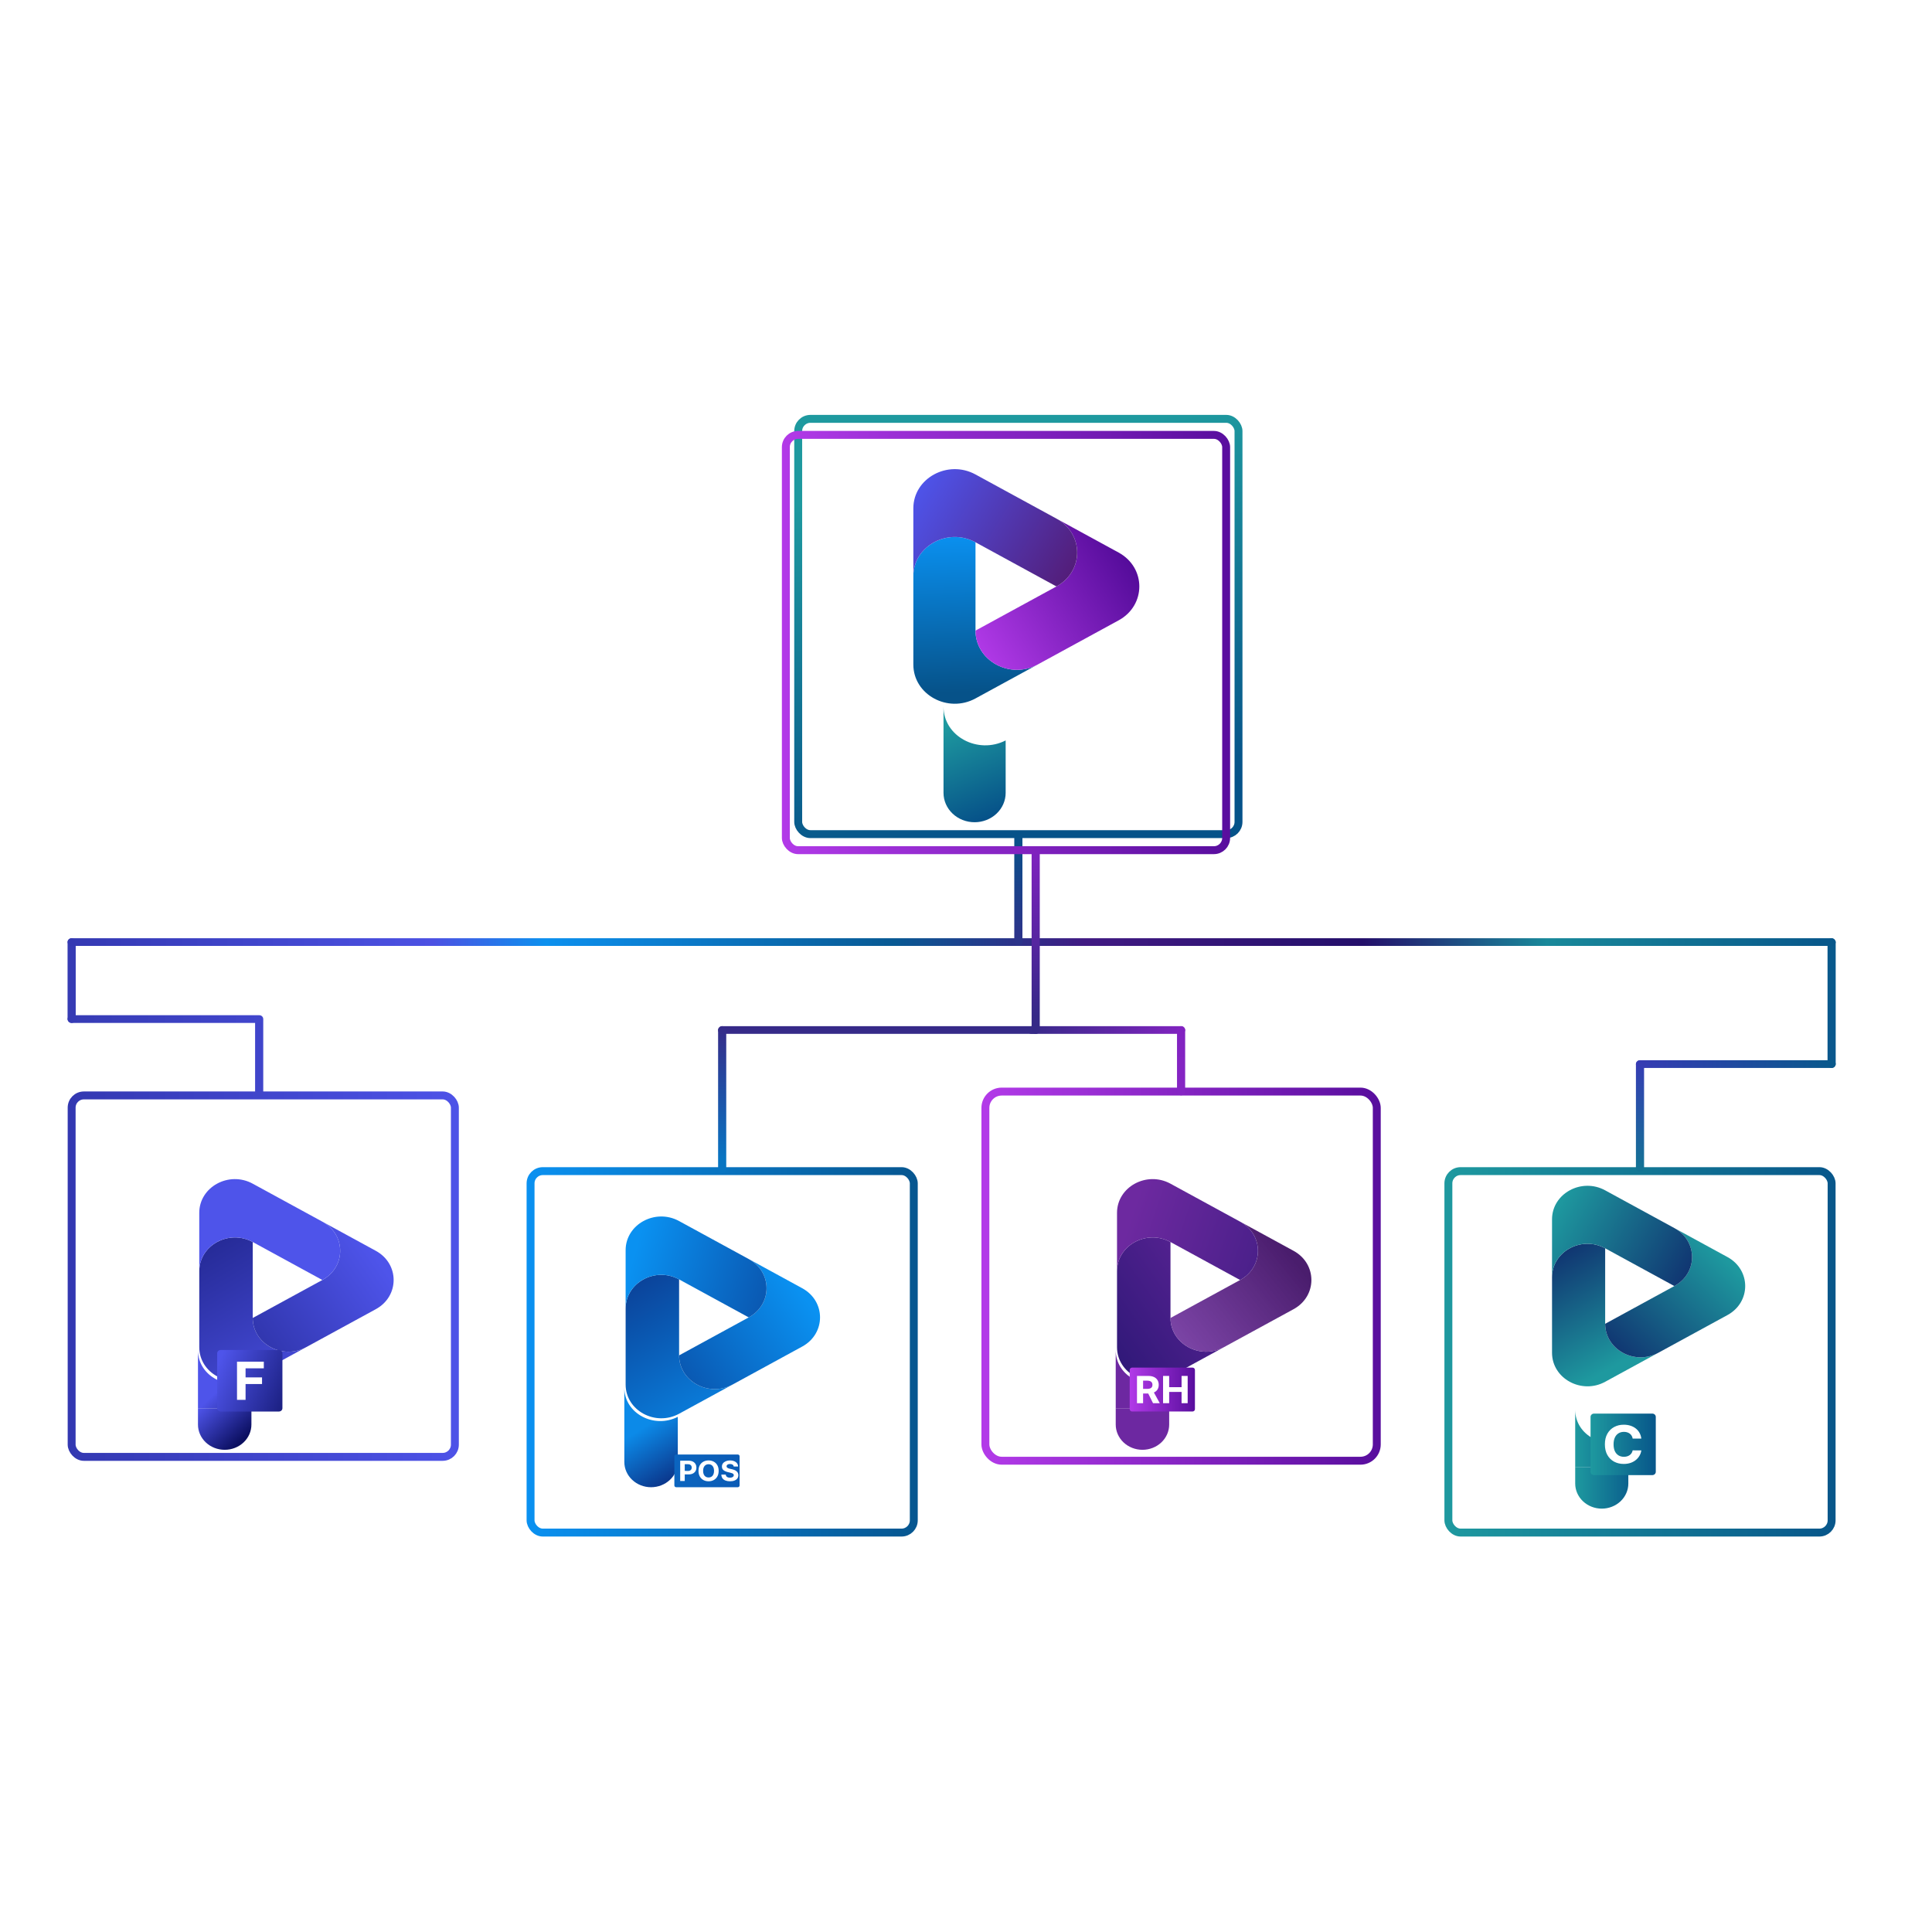 <?xml version="1.0" encoding="UTF-8" standalone="no"?>
<svg
   width="300"
   height="300"
   viewBox="0 0 300 227"
   fill="none"
   version="1.1"
   id="svg148"
   sodipodi:docname="showcase2.svg"
   inkscape:version="1.3.2 (091e20e, 2023-11-25, custom)"
   xmlns:inkscape="http://www.inkscape.org/namespaces/inkscape"
   xmlns:sodipodi="http://sodipodi.sourceforge.net/DTD/sodipodi-0.dtd"
   xmlns="http://www.w3.org/2000/svg"
   xmlns:svg="http://www.w3.org/2000/svg">
  <sodipodi:namedview
     id="namedview148"
     pagecolor="#ffffff"
     bordercolor="#000000"
     borderopacity="0.25"
     inkscape:showpageshadow="2"
     inkscape:pageopacity="0.0"
     inkscape:pagecheckerboard="0"
     inkscape:deskcolor="#d1d1d1"
     inkscape:zoom="2.5033333"
     inkscape:cx="149.80027"
     inkscape:cy="77.296937"
     inkscape:window-width="1920"
     inkscape:window-height="986"
     inkscape:window-x="-11"
     inkscape:window-y="-11"
     inkscape:window-maximized="1"
     inkscape:current-layer="svg148" />
  <rect
     x="82.385"
     y="145.352"
     width="59.508"
     height="56.125"
     rx="1.899"
     stroke="url(#paint0_linear_101_267)"
     id="rect1"
     style="stroke:url(#paint0_linear_101_267);stroke-width:1.23" />
  <path
     d="m 113.749,178.495 -8.299,4.529 c -3.689,2.013 -8.302,-0.504 -8.302,-4.529 v -11.801 c 0,-4.028 4.612,-6.544 8.302,-4.531 v 11.799 c 0,4.026 4.61,6.543 8.299,4.532 z"
     fill="url(#paint1_linear_101_267)"
     id="path1"
     style="fill:url(#paint1_linear_101_267);stroke-width:1.23" />
  <path
     d="m 124.564,172.593 -10.811,5.9 h -0.003 c -3.689,2.011 -8.299,-0.506 -8.299,-4.532 l 10.813,-5.898 c 3.689,-2.013 3.689,-7.048 0,-9.061 l 8.302,4.531 c 3.691,2.013 3.691,7.047 0,9.06 z"
     fill="url(#paint2_linear_101_267)"
     id="path2"
     style="fill:url(#paint2_linear_101_267);stroke-width:1.23" />
  <path
     d="m 116.262,168.064 -10.813,-5.9 c -3.689,-2.013 -8.302,0.503 -8.302,4.531 v -9.061 c 0,-4.027 4.612,-6.544 8.302,-4.529 l 10.813,5.899 c 3.689,2.013 3.689,7.048 0,9.061 z"
     fill="url(#paint3_linear_101_267)"
     id="path3"
     style="fill:url(#paint3_linear_101_267);stroke-width:1.23" />
  <path
     d="m 105.248,183.504 c -3.676,1.89 -8.303,-0.503 -8.303,-4.529 v 11.536 c 0,1.041 0.438,2.04 1.217,2.775 0.777,0.736 1.833,1.149 2.935,1.149 1.102,0 2.157,-0.413 2.935,-1.149 0.779,-0.736 1.217,-1.734 1.217,-2.775 z"
     fill="url(#paint4_linear_101_267)"
     id="path4"
     style="fill:url(#paint4_linear_101_267);stroke-width:1.23" />
  <path
     d="m 114.556,189.355 c 0.158,0 0.287,0.121 0.287,0.271 v 4.538 c 0,0.149 -0.129,0.271 -0.287,0.271 h -9.554 c -0.158,0 -0.287,-0.122 -0.287,-0.271 v -4.538 c 0,-0.15 0.129,-0.271 0.287,-0.271 z"
     fill="url(#paint5_linear_101_267)"
     id="path5"
     style="fill:url(#paint5_linear_101_267);stroke-width:1.23" />
  <path
     d="m 105.619,193.47 v -3.154 h 1.318 c 0.254,0 0.47,0.046 0.648,0.137 0.179,0.091 0.315,0.216 0.409,0.377 0.094,0.16 0.142,0.345 0.142,0.554 0,0.21 -0.048,0.394 -0.144,0.554 -0.095,0.16 -0.234,0.285 -0.415,0.375 -0.181,0.088 -0.4,0.134 -0.657,0.134 h -0.594 v -0.554 l 0.48,0.019 c 0.135,0 0.248,-0.021 0.337,-0.066 0.089,-0.045 0.156,-0.107 0.199,-0.186 0.044,-0.08 0.067,-0.172 0.067,-0.276 0,-0.104 -0.023,-0.196 -0.067,-0.273 -0.043,-0.079 -0.11,-0.141 -0.199,-0.184 -0.09,-0.044 -0.203,-0.066 -0.341,-0.066 h -0.476 v 2.608 z"
     fill="#ffffff"
     id="path6"
     style="stroke-width:1.23" />
  <path
     d="m 111.594,191.893 c 0,0.344 -0.07,0.635 -0.208,0.877 -0.137,0.241 -0.324,0.426 -0.562,0.553 -0.235,0.127 -0.501,0.19 -0.796,0.19 -0.296,0 -0.563,-0.063 -0.799,-0.191 -0.237,-0.128 -0.423,-0.312 -0.561,-0.553 -0.137,-0.241 -0.205,-0.533 -0.205,-0.875 0,-0.344 0.068,-0.636 0.205,-0.878 0.138,-0.241 0.324,-0.425 0.561,-0.552 0.236,-0.127 0.503,-0.191 0.799,-0.191 0.295,0 0.561,0.065 0.796,0.191 0.238,0.127 0.425,0.31 0.562,0.552 0.138,0.241 0.208,0.534 0.208,0.878 z m -0.717,0 c 0,-0.223 -0.035,-0.411 -0.106,-0.564 -0.07,-0.153 -0.168,-0.269 -0.296,-0.349 -0.127,-0.079 -0.276,-0.118 -0.447,-0.118 -0.171,0 -0.319,0.039 -0.447,0.118 -0.128,0.08 -0.227,0.196 -0.298,0.349 -0.07,0.153 -0.104,0.34 -0.104,0.564 0,0.222 0.034,0.41 0.104,0.562 0.071,0.154 0.17,0.27 0.298,0.349 0.128,0.079 0.276,0.118 0.447,0.118 0.171,0 0.32,-0.039 0.447,-0.118 0.128,-0.079 0.227,-0.195 0.296,-0.349 0.071,-0.153 0.106,-0.34 0.106,-0.562 z"
     fill="#ffffff"
     id="path7"
     style="stroke-width:1.23" />
  <path
     d="m 113.93,191.223 c -0.013,-0.124 -0.068,-0.221 -0.167,-0.29 -0.1,-0.068 -0.234,-0.103 -0.404,-0.103 -0.115,0 -0.213,0.016 -0.292,0.046 -0.079,0.03 -0.139,0.07 -0.182,0.124 -0.042,0.054 -0.062,0.115 -0.062,0.181 -0.002,0.057 0.01,0.106 0.038,0.148 0.028,0.042 0.067,0.079 0.115,0.11 0.049,0.03 0.106,0.055 0.17,0.078 0.065,0.021 0.133,0.041 0.206,0.056 l 0.3,0.067 c 0.146,0.031 0.28,0.073 0.401,0.124 0.122,0.051 0.228,0.113 0.317,0.189 0.09,0.075 0.158,0.164 0.208,0.265 0.049,0.101 0.076,0.219 0.076,0.35 0,0.192 -0.053,0.359 -0.156,0.502 -0.103,0.141 -0.251,0.25 -0.444,0.327 -0.192,0.078 -0.425,0.116 -0.696,0.116 -0.271,0 -0.505,-0.039 -0.705,-0.117 -0.2,-0.078 -0.356,-0.193 -0.467,-0.346 -0.111,-0.154 -0.17,-0.344 -0.175,-0.571 h 0.684 c 0.008,0.105 0.041,0.193 0.096,0.265 0.058,0.069 0.134,0.122 0.23,0.158 0.096,0.036 0.206,0.052 0.328,0.052 0.12,0 0.224,-0.017 0.311,-0.049 0.09,-0.033 0.158,-0.079 0.208,-0.137 0.049,-0.059 0.073,-0.125 0.073,-0.202 0,-0.07 -0.023,-0.13 -0.067,-0.178 -0.043,-0.049 -0.108,-0.089 -0.192,-0.123 -0.084,-0.035 -0.186,-0.066 -0.309,-0.093 l -0.363,-0.086 c -0.282,-0.065 -0.504,-0.166 -0.667,-0.303 -0.163,-0.137 -0.244,-0.322 -0.243,-0.555 -0.001,-0.191 0.052,-0.358 0.161,-0.5 0.11,-0.143 0.261,-0.254 0.452,-0.334 0.192,-0.08 0.409,-0.121 0.653,-0.121 0.248,0 0.465,0.041 0.65,0.121 0.186,0.08 0.33,0.191 0.434,0.334 0.104,0.142 0.157,0.308 0.16,0.496 z"
     fill="#ffffff"
     id="path8"
     style="stroke-width:1.23" />
  <rect
     x="153.011"
     y="133"
     width="60.774"
     height="57.319"
     rx="2.532"
     stroke="url(#paint6_linear_101_267)"
     id="rect8"
     style="stroke:url(#paint6_linear_101_267);stroke-width:1.23" />
  <g
     filter="url(#filter0_d_101_267)"
     id="g13"
     transform="matrix(1.266,0,0,1.194,-47.311,-0.072)">
    <path
       d="m 183.49,139.691 -6.555,3.792 c -2.915,1.686 -6.558,-0.421 -6.558,-3.793 v -9.882 c 0,-3.372 3.643,-5.48 6.558,-3.794 v 9.881 c 0,3.372 3.641,5.479 6.555,3.796 z"
       fill="url(#paint7_linear_101_267)"
       id="path9"
       style="fill:url(#paint7_linear_101_267)" />
    <path
       d="m 192.032,134.749 -8.54,4.94 h -0.002 c -2.914,1.684 -6.555,-0.424 -6.555,-3.795 l 8.539,-4.939 c 2.915,-1.686 2.915,-5.902 0,-7.588 l 6.558,3.794 c 2.915,1.686 2.914,5.901 0,7.588 z"
       fill="url(#paint8_linear_101_267)"
       id="path10"
       style="fill:url(#paint8_linear_101_267)" />
    <path
       d="m 185.474,130.955 -8.539,-4.941 c -2.915,-1.686 -6.558,0.422 -6.558,3.794 v -7.588 c 0,-3.372 3.643,-5.48 6.557,-3.792 l 8.54,4.939 c 2.915,1.686 2.915,5.902 0,7.588 z"
       fill="url(#paint9_linear_101_267)"
       id="path11"
       style="fill:url(#paint9_linear_101_267)" />
    <path
       d="m 176.775,147.636 v -3.75 c -2.903,1.582 -6.557,-0.422 -6.557,-3.794 0,-3.372 0,7.544 0,7.544 z"
       fill="#6d28a1"
       id="path12" />
    <path
       d="m 176.775,147.636 h -6.557 v 2.117 c 0,0.871 0.345,1.707 0.96,2.323 0.615,0.616 1.449,0.962 2.319,0.962 0.869,0 1.703,-0.346 2.318,-0.962 0.615,-0.616 0.96,-1.452 0.96,-2.323 z"
       fill="#6d28a1"
       id="path13" />
  </g>
  <path
     d="m 185.163,175.859 c 0.214,0 0.386,0.164 0.386,0.364 v 6.093 c 0,0.201 -0.172,0.363 -0.386,0.363 h -9.357 c -0.214,0 -0.386,-0.162 -0.386,-0.363 v -6.093 c 0,-0.201 0.172,-0.364 0.386,-0.364 z"
     fill="url(#paint10_linear_101_267)"
     id="path14"
     style="fill:url(#paint10_linear_101_267);stroke-width:1.23" />
  <path
     d="m 176.55,181.386 v -4.232 h 1.77 c 0.339,0 0.628,0.057 0.869,0.171 0.241,0.113 0.424,0.273 0.549,0.482 0.127,0.207 0.19,0.449 0.19,0.728 0,0.282 -0.063,0.523 -0.192,0.726 -0.128,0.201 -0.314,0.356 -0.558,0.463 -0.294,0.054 -0.105,0.019 -0.881,0.161 h -0.798 v -0.72 h 0.644 c 0.181,0 0.332,-0.023 0.452,-0.07 0.119,-0.046 0.209,-0.117 0.267,-0.21 0.06,-0.094 0.09,-0.21 0.09,-0.35 0,-0.14 -0.03,-0.258 -0.09,-0.355 -0.058,-0.097 -0.148,-0.17 -0.27,-0.22 -0.12,-0.05 -0.271,-0.076 -0.453,-0.076 h -0.641 v 3.501 z m 2.627,-1.661 0.912,1.661 h -1.047 l -0.746,-1.5 z"
     fill="#ffffff"
     id="path15"
     style="stroke-width:1.23" />
  <path
     d="m 180.599,181.386 v -4.232 h 0.948 v 1.746 h 1.926 v -1.746 h 0.947 v 4.232 h -0.947 v -1.748 h -1.926 v 1.748 z"
     fill="#ffffff"
     id="path16"
     style="stroke-width:1.23" />
  <rect
     x="224.904"
     y="145.352"
     width="59.508"
     height="56.125"
     rx="1.899"
     stroke="url(#paint11_linear_101_267)"
     id="rect16"
     style="stroke:url(#paint11_linear_101_267);stroke-width:1.23" />
  <g
     filter="url(#filter1_d_101_267)"
     id="g19"
     transform="matrix(1.266,0,0,1.194,-47.311,-0.072)">
    <path
       d="m 239.764,147.423 -6.514,3.769 c -2.896,1.676 -6.517,-0.419 -6.517,-3.77 v -9.82 c 0,-3.352 3.621,-5.446 6.517,-3.77 v 9.819 c 0,3.351 3.619,5.445 6.514,3.772 z"
       fill="url(#paint12_linear_101_267)"
       id="path17"
       style="fill:url(#paint12_linear_101_267)" />
    <path
       d="m 248.253,142.512 -8.487,4.91 h -0.002 c -2.896,1.673 -6.514,-0.422 -6.514,-3.772 l 8.486,-4.908 c 2.896,-1.676 2.896,-5.865 0,-7.541 l 6.517,3.77 c 2.896,1.676 2.896,5.865 0,7.541 z"
       fill="url(#paint13_linear_101_267)"
       id="path18"
       style="fill:url(#paint13_linear_101_267)" />
    <path
       d="m 241.737,138.742 -8.487,-4.91 c -2.897,-1.676 -6.517,0.418 -6.517,3.77 v -7.541 c 0,-3.351 3.62,-5.446 6.516,-3.769 l 8.488,4.909 c 2.896,1.676 2.896,5.865 0,7.541 z"
       fill="url(#paint14_linear_101_267)"
       id="path19"
       style="fill:url(#paint14_linear_101_267)" />
  </g>
  <g
     filter="url(#filter2_d_101_267)"
     id="g21"
     transform="matrix(1.266,0,0,1.194,-47.311,-0.072)">
    <path
       d="m 233.091,155.319 v -3.727 c 0,0 2.884,-1.572 -0.001,0 -2.885,1.573 -6.516,-0.419 -6.516,-3.77 0,-3.351 0,7.497 0,7.497 z"
       fill="url(#paint15_linear_101_267)"
       id="path20"
       style="fill:url(#paint15_linear_101_267)" />
    <path
       d="m 233.091,155.319 h -6.517 v 2.103 c 0,0.866 0.344,1.697 0.955,2.309 0.611,0.613 1.439,0.957 2.304,0.957 0.864,0 1.693,-0.344 2.304,-0.957 0.611,-0.612 0.954,-1.443 0.954,-2.309 z"
       fill="url(#paint16_linear_101_267)"
       id="path21"
       style="fill:url(#paint16_linear_101_267)" />
  </g>
  <path
     d="m 256.568,183.002 c 0.299,0 0.541,0.228 0.541,0.51 v 8.533 c 0,0.282 -0.242,0.51 -0.541,0.51 h -9.048 c -0.299,0 -0.541,-0.228 -0.541,-0.51 v -8.533 c 0,-0.282 0.242,-0.51 0.541,-0.51 z"
     fill="url(#paint17_linear_101_267)"
     id="path22"
     style="fill:url(#paint17_linear_101_267);stroke-width:1.23" />
  <path
     d="m 254.862,186.886 h -1.343 c -0.025,-0.164 -0.075,-0.309 -0.151,-0.437 -0.076,-0.129 -0.173,-0.239 -0.291,-0.33 -0.119,-0.091 -0.256,-0.16 -0.411,-0.209 -0.153,-0.048 -0.32,-0.072 -0.5,-0.072 -0.325,0 -0.609,0.076 -0.851,0.228 -0.242,0.15 -0.429,0.371 -0.562,0.66 -0.133,0.288 -0.199,0.636 -0.199,1.048 0,0.422 0.066,0.777 0.199,1.065 0.135,0.287 0.324,0.504 0.565,0.651 0.242,0.147 0.522,0.22 0.838,0.22 0.179,0 0.343,-0.021 0.495,-0.066 0.153,-0.045 0.289,-0.11 0.408,-0.195 0.119,-0.087 0.217,-0.192 0.295,-0.315 0.08,-0.124 0.134,-0.264 0.166,-0.423 l 1.343,0.006 c -0.034,0.272 -0.122,0.535 -0.261,0.787 -0.137,0.251 -0.322,0.476 -0.555,0.675 -0.232,0.197 -0.508,0.353 -0.829,0.469 -0.319,0.113 -0.68,0.171 -1.084,0.171 -0.56,0 -1.061,-0.119 -1.504,-0.359 -0.439,-0.239 -0.788,-0.585 -1.043,-1.039 -0.253,-0.454 -0.38,-1.003 -0.38,-1.647 0,-0.647 0.128,-1.197 0.386,-1.65 0.258,-0.454 0.608,-0.799 1.05,-1.037 0.442,-0.24 0.939,-0.359 1.492,-0.359 0.365,0 0.703,0.049 1.013,0.144 0.314,0.097 0.591,0.238 0.832,0.423 0.242,0.184 0.438,0.408 0.59,0.675 0.153,0.266 0.252,0.572 0.294,0.915 z"
     fill="#ffffff"
     id="path23"
     style="stroke-width:1.23" />
  <rect
     x="11.125"
     y="133.597"
     width="59.508"
     height="56.125"
     rx="1.899"
     stroke="url(#paint18_linear_101_267)"
     id="rect23"
     style="stroke:url(#paint18_linear_101_267);stroke-width:1.23" />
  <g
     filter="url(#filter3_d_101_267)"
     id="g28"
     transform="matrix(1.266,0,0,1.194,-47.311,-0.072)">
    <path
       d="m 70.925,139.691 -6.555,3.792 c -2.915,1.686 -6.558,-0.421 -6.558,-3.793 v -9.882 c 0,-3.372 3.643,-5.48 6.558,-3.794 v 9.881 c 0,3.372 3.641,5.479 6.555,3.796 z"
       fill="url(#paint19_linear_101_267)"
       id="path24"
       style="fill:url(#paint19_linear_101_267)" />
    <path
       d="m 79.467,134.749 -8.54,4.94 h -0.003 c -2.914,1.684 -6.555,-0.424 -6.555,-3.795 l 8.539,-4.939 c 2.915,-1.686 2.915,-5.902 0,-7.588 l 6.558,3.794 c 2.915,1.686 2.914,5.901 2e-4,7.588 z"
       fill="url(#paint20_linear_101_267)"
       id="path25"
       style="fill:url(#paint20_linear_101_267)" />
    <path
       d="m 72.909,130.955 -8.54,-4.941 c -2.915,-1.686 -6.558,0.422 -6.558,3.794 v -7.588 c 0,-3.372 3.643,-5.48 6.557,-3.792 l 8.54,4.939 c 2.915,1.686 2.915,5.902 0,7.588 z"
       fill="url(#paint21_linear_101_267)"
       id="path26"
       style="fill:url(#paint21_linear_101_267)" />
    <path
       d="m 64.21,147.636 v -3.75 c 0,0 2.902,-1.582 -6e-4,0 -2.903,1.582 -6.557,-0.422 -6.557,-3.794 0,-3.372 0,7.544 0,7.544 z"
       fill="url(#paint22_linear_101_267)"
       id="path27"
       style="fill:url(#paint22_linear_101_267)" />
    <path
       d="m 64.21,147.636 h -6.558 v 2.117 c 0,0.871 0.345,1.707 0.96,2.323 0.615,0.616 1.449,0.962 2.318,0.962 0.87,0 1.704,-0.346 2.318,-0.962 0.615,-0.616 0.96,-1.452 0.96,-2.323 z"
       fill="url(#paint23_linear_101_267)"
       id="path28"
       style="fill:url(#paint23_linear_101_267)" />
  </g>
  <path
     d="m 43.313,173.126 c 0.298,0 0.54,0.228 0.54,0.51 v 8.535 c 0,0.281 -0.242,0.509 -0.54,0.509 h -9.049 c -0.298,0 -0.54,-0.228 -0.54,-0.509 v -8.535 c 0,-0.282 0.242,-0.51 0.54,-0.51 z"
     fill="url(#paint24_linear_101_267)"
     id="path29"
     style="fill:url(#paint24_linear_101_267);stroke-width:1.23" />
  <path
     d="m 36.803,180.864 v -5.928 h 4.162 v 1.033 h -2.833 v 1.413 h 2.557 v 1.033 h -2.557 v 2.449 z"
     fill="#ffffff"
     id="path30"
     style="stroke-width:1.23" />
  <rect
     x="10.492"
     y="109.189"
     width="1.266"
     height="13.15"
     rx="0.633"
     fill="#363bb4"
     id="rect30"
     style="stroke-width:1.23" />
  <rect
     x="283.779"
     y="109.189"
     width="1.266"
     height="20.141"
     rx="0.633"
     fill="url(#paint25_linear_101_267)"
     id="rect31"
     style="fill:url(#paint25_linear_101_267);stroke-width:1.23" />
  <rect
     x="254.025"
     y="128.135"
     width="1.266"
     height="17.352"
     rx="0.633"
     fill="url(#paint26_linear_101_267)"
     id="rect32"
     style="fill:url(#paint26_linear_101_267);stroke-width:1.23" />
  <rect
     x="39.611"
     y="121.399"
     width="1.266"
     height="12.565"
     rx="0.633"
     fill="url(#paint27_linear_101_267)"
     id="rect33"
     style="fill:url(#paint27_linear_101_267);stroke-width:1.23" />
  <rect
     x="121.144"
     y="-40.877"
     width="1.194"
     height="30.386"
     rx="0.597"
     transform="rotate(90)"
     fill="url(#paint28_linear_101_267)"
     id="rect34"
     style="fill:url(#paint28_linear_101_267);stroke-width:1.23" />
  <rect
     x="128.135"
     y="-285.045"
     width="1.194"
     height="31.02"
     rx="0.597"
     transform="rotate(90)"
     fill="url(#paint29_linear_101_267)"
     id="rect35"
     style="fill:url(#paint29_linear_101_267);stroke-width:1.23" />
  <rect
     x="122.844"
     y="-184.031"
     width="1.194"
     height="24.477"
     rx="0.597"
     transform="rotate(90)"
     fill="url(#paint30_linear_101_267)"
     id="rect36"
     style="fill:url(#paint30_linear_101_267);stroke-width:1.23" />
  <rect
     x="122.844"
     y="-161.454"
     width="1.194"
     height="49.948"
     rx="0.597"
     transform="rotate(90)"
     fill="url(#paint31_linear_101_267)"
     id="rect37"
     style="fill:url(#paint31_linear_101_267);stroke-width:1.23" />
  <rect
     x="10.492"
     y="109.189"
     width="274.553"
     height="1.194"
     rx="0.633"
     fill="url(#paint32_linear_101_267)"
     id="rect38"
     style="fill:url(#paint32_linear_101_267);stroke-width:1.23" />
  <rect
     x="157.496"
     y="92.53"
     width="1.266"
     height="17.732"
     rx="0.633"
     fill="url(#paint33_linear_101_267)"
     id="rect39"
     style="fill:url(#paint33_linear_101_267);stroke-width:1.23" />
  <rect
     x="160.188"
     y="95.065"
     width="1.266"
     height="28.974"
     rx="0.633"
     fill="url(#paint34_linear_101_267)"
     id="rect40"
     style="fill:url(#paint34_linear_101_267);stroke-width:1.23" />
  <rect
     x="182.765"
     y="122.844"
     width="1.266"
     height="10.733"
     rx="0.633"
     fill="url(#paint35_linear_101_267)"
     id="rect41"
     style="fill:url(#paint35_linear_101_267);stroke-width:1.23" />
  <rect
     x="111.505"
     y="122.844"
     width="1.266"
     height="22.824"
     rx="0.633"
     fill="url(#paint36_linear_101_267)"
     id="rect42"
     style="fill:url(#paint36_linear_101_267);stroke-width:1.23" />
  <rect
     x="123.944"
     y="28.54"
     width="68.37"
     height="64.484"
     rx="1.899"
     stroke="url(#paint37_linear_101_267)"
     id="rect43"
     style="stroke:url(#paint37_linear_101_267);stroke-width:1.23" />
  <path
     d="m 161.122,66.689 -9.648,5.265 C 147.185,74.295 141.823,71.369 141.823,66.688 V 52.971 c 0,-4.682 5.362,-7.607 9.652,-5.266 v 13.717 c 0,4.68 5.359,7.606 9.648,5.268 z"
     fill="url(#paint38_linear_101_267)"
     id="path43"
     style="fill:url(#paint38_linear_101_267);stroke-width:1.23" />
  <path
     d="m 173.695,59.829 -12.569,6.859 h -0.003 c -4.29,2.337 -9.648,-0.588 -9.648,-5.268 l 12.569,-6.856 c 4.29,-2.341 4.29,-8.193 0,-10.533 l 9.652,5.267 c 4.29,2.341 4.29,8.192 0,10.533 z"
     fill="url(#paint39_linear_101_267)"
     id="path44"
     style="fill:url(#paint39_linear_101_267);stroke-width:1.23" />
  <path
     d="M 164.043,54.563 151.474,47.704 c -4.29,-2.341 -9.652,0.585 -9.652,5.266 V 42.437 c 0,-4.681 5.362,-7.607 9.65,-5.264 l 12.57,6.857 c 4.29,2.341 4.29,8.193 0,10.533 z"
     fill="url(#paint40_linear_101_267)"
     id="path45"
     style="fill:url(#paint40_linear_101_267);stroke-width:1.23" />
  <g
     filter="url(#filter4_d_101_267)"
     id="g46"
     transform="matrix(1.266,0,0,1.194,-47.311,-0.072)">
    <path
       d="m 156.718,65.141 v -4.359 c 0,0 3.374,-1.839 0,4e-4 -3.375,1.839 -7.623,-0.49 -7.623,-4.41 v 8.769 2.461 c 0,1.013 0.402,1.984 1.117,2.701 0.714,0.716 1.684,1.119 2.695,1.119 1.011,0 1.98,-0.402 2.695,-1.119 0.715,-0.716 1.116,-1.688 1.116,-2.701 z"
       fill="url(#paint41_linear_101_267)"
       id="path46"
       style="fill:url(#paint41_linear_101_267)" />
  </g>
  <rect
     x="122.026"
     y="31.031"
     width="68.37"
     height="64.484"
     rx="1.899"
     stroke="url(#paint42_linear_101_267)"
     id="rect46"
     style="stroke:url(#paint42_linear_101_267);stroke-width:1.23" />
  <defs
     id="defs148">
    <filter
       id="filter0_d_101_267"
       x="113.218"
       y="61.833"
       width="146"
       height="157.205"
       filterUnits="userSpaceOnUse"
       color-interpolation-filters="sRGB">
      <feFlood
         flood-opacity="0"
         result="BackgroundImageFix"
         id="feFlood46" />
      <feColorMatrix
         in="SourceAlpha"
         type="matrix"
         values="0 0 0 0 0 0 0 0 0 0 0 0 0 0 0 0 0 0 127 0"
         result="hardAlpha"
         id="feColorMatrix46" />
      <feOffset
         dx="4"
         dy="5"
         id="feOffset46" />
      <feGaussianBlur
         stdDeviation="30.5"
         id="feGaussianBlur46" />
      <feComposite
         in2="hardAlpha"
         operator="out"
         id="feComposite46" />
      <feColorMatrix
         type="matrix"
         values="0 0 0 0 0 0 0 0 0 0 0 0 0 0 0 0 0 0 0.1 0"
         id="feColorMatrix47" />
      <feBlend
         mode="normal"
         in2="BackgroundImageFix"
         result="effect1_dropShadow_101_267"
         id="feBlend47" />
      <feBlend
         mode="normal"
         in="SourceGraphic"
         in2="effect1_dropShadow_101_267"
         result="shape"
         id="feBlend48" />
    </filter>
    <filter
       id="filter1_d_101_267"
       x="223.733"
       y="119.701"
       width="31.692"
       height="34.08"
       filterUnits="userSpaceOnUse"
       color-interpolation-filters="sRGB">
      <feFlood
         flood-opacity="0"
         result="BackgroundImageFix"
         id="feFlood48" />
      <feColorMatrix
         in="SourceAlpha"
         type="matrix"
         values="0 0 0 0 0 0 0 0 0 0 0 0 0 0 0 0 0 0 127 0"
         result="hardAlpha"
         id="feColorMatrix48" />
      <feOffset
         dx="1"
         dy="-2"
         id="feOffset48" />
      <feGaussianBlur
         stdDeviation="2"
         id="feGaussianBlur48" />
      <feComposite
         in2="hardAlpha"
         operator="out"
         id="feComposite48" />
      <feColorMatrix
         type="matrix"
         values="0 0 0 0 0 0 0 0 0 0 0 0 0 0 0 0 0 0 0.15 0"
         id="feColorMatrix49" />
      <feBlend
         mode="normal"
         in2="BackgroundImageFix"
         result="effect1_dropShadow_101_267"
         id="feBlend49" />
      <feBlend
         mode="normal"
         in="SourceGraphic"
         in2="effect1_dropShadow_101_267"
         result="shape"
         id="feBlend50" />
    </filter>
    <filter
       id="filter2_d_101_267"
       x="169.574"
       y="91.18"
       width="129.799"
       height="135.508"
       filterUnits="userSpaceOnUse"
       color-interpolation-filters="sRGB">
      <feFlood
         flood-opacity="0"
         result="BackgroundImageFix"
         id="feFlood50" />
      <feColorMatrix
         in="SourceAlpha"
         type="matrix"
         values="0 0 0 0 0 0 0 0 0 0 0 0 0 0 0 0 0 0 127 0"
         result="hardAlpha"
         id="feColorMatrix50" />
      <feOffset
         dx="4"
         dy="5"
         id="feOffset50" />
      <feGaussianBlur
         stdDeviation="30.5"
         id="feGaussianBlur50" />
      <feComposite
         in2="hardAlpha"
         operator="out"
         id="feComposite50" />
      <feColorMatrix
         type="matrix"
         values="0 0 0 0 0 0 0 0 0 0 0 0 0 0 0 0 0 0 0.1 0"
         id="feColorMatrix51" />
      <feBlend
         mode="normal"
         in2="BackgroundImageFix"
         result="effect1_dropShadow_101_267"
         id="feBlend51" />
      <feBlend
         mode="normal"
         in="SourceGraphic"
         in2="effect1_dropShadow_101_267"
         result="shape"
         id="feBlend52" />
    </filter>
    <filter
       id="filter3_d_101_267"
       x="0.653"
       y="61.833"
       width="146"
       height="157.205"
       filterUnits="userSpaceOnUse"
       color-interpolation-filters="sRGB">
      <feFlood
         flood-opacity="0"
         result="BackgroundImageFix"
         id="feFlood52" />
      <feColorMatrix
         in="SourceAlpha"
         type="matrix"
         values="0 0 0 0 0 0 0 0 0 0 0 0 0 0 0 0 0 0 127 0"
         result="hardAlpha"
         id="feColorMatrix52" />
      <feOffset
         dx="4"
         dy="5"
         id="feOffset52" />
      <feGaussianBlur
         stdDeviation="30.5"
         id="feGaussianBlur52" />
      <feComposite
         in2="hardAlpha"
         operator="out"
         id="feComposite52" />
      <feColorMatrix
         type="matrix"
         values="0 0 0 0 0 0 0 0 0 0 0 0 0 0 0 0 0 0 0.1 0"
         id="feColorMatrix53" />
      <feBlend
         mode="normal"
         in2="BackgroundImageFix"
         result="effect1_dropShadow_101_267"
         id="feBlend53" />
      <feBlend
         mode="normal"
         in="SourceGraphic"
         in2="effect1_dropShadow_101_267"
         result="shape"
         id="feBlend54" />
    </filter>
    <filter
       id="filter4_d_101_267"
       x="92.095"
       y="0.373"
       width="131.122"
       height="137.049"
       filterUnits="userSpaceOnUse"
       color-interpolation-filters="sRGB">
      <feFlood
         flood-opacity="0"
         result="BackgroundImageFix"
         id="feFlood54" />
      <feColorMatrix
         in="SourceAlpha"
         type="matrix"
         values="0 0 0 0 0 0 0 0 0 0 0 0 0 0 0 0 0 0 127 0"
         result="hardAlpha"
         id="feColorMatrix54" />
      <feOffset
         dx="4"
         dy="5"
         id="feOffset54" />
      <feGaussianBlur
         stdDeviation="30.5"
         id="feGaussianBlur54" />
      <feComposite
         in2="hardAlpha"
         operator="out"
         id="feComposite54" />
      <feColorMatrix
         type="matrix"
         values="0 0 0 0 0 0 0 0 0 0 0 0 0 0 0 0 0 0 0.1 0"
         id="feColorMatrix55" />
      <feBlend
         mode="normal"
         in2="BackgroundImageFix"
         result="effect1_dropShadow_101_267"
         id="feBlend55" />
      <feBlend
         mode="normal"
         in="SourceGraphic"
         in2="effect1_dropShadow_101_267"
         result="shape"
         id="feBlend56" />
    </filter>
    <linearGradient
       id="paint0_linear_101_267"
       x1="101.936"
       y1="145.28"
       x2="153.036"
       y2="145.28"
       gradientUnits="userSpaceOnUse"
       gradientTransform="matrix(1.266,0,0,1.194,-47.311,-0.072)">
      <stop
         stop-color="#0A91F1"
         id="stop56" />
      <stop
         offset="1"
         stop-color="#065289"
         id="stop57" />
    </linearGradient>
    <linearGradient
       id="paint1_linear_101_267"
       x1="120.087"
       y1="162.882"
       x2="97.837"
       y2="127.394"
       gradientUnits="userSpaceOnUse"
       gradientTransform="matrix(1.266,0,0,1.194,-47.311,-0.072)">
      <stop
         stop-color="#0A91F1"
         id="stop58" />
      <stop
         offset="1"
         stop-color="#0B0F60"
         id="stop59" />
    </linearGradient>
    <linearGradient
       id="paint2_linear_101_267"
       x1="137.936"
       y1="141.059"
       x2="103.542"
       y2="163.804"
       gradientUnits="userSpaceOnUse"
       gradientTransform="matrix(1.266,0,0,1.194,-47.311,-0.072)">
      <stop
         stop-color="#0A91F1"
         id="stop60" />
      <stop
         offset="1"
         stop-color="#0B0F60"
         id="stop61" />
    </linearGradient>
    <linearGradient
       id="paint3_linear_101_267"
       x1="115.446"
       y1="131.588"
       x2="153.115"
       y2="141.921"
       gradientUnits="userSpaceOnUse"
       gradientTransform="matrix(1.266,0,0,1.194,-47.311,-0.072)">
      <stop
         stop-color="#0A91F1"
         id="stop62" />
      <stop
         offset="1"
         stop-color="#0B0F60"
         id="stop63" />
    </linearGradient>
    <linearGradient
       id="paint4_linear_101_267"
       x1="117.86"
       y1="154.111"
       x2="124.027"
       y2="163.401"
       gradientUnits="userSpaceOnUse"
       gradientTransform="matrix(1.266,0,0,1.194,-47.311,-0.072)">
      <stop
         stop-color="#0C8AE8"
         id="stop64" />
      <stop
         offset="1"
         stop-color="#0B0F60"
         id="stop65" />
    </linearGradient>
    <linearGradient
       id="paint5_linear_101_267"
       x1="113.936"
       y1="145.28"
       x2="139.486"
       y2="145.28"
       gradientUnits="userSpaceOnUse"
       gradientTransform="matrix(1.266,0,0,1.194,-47.311,-0.072)">
      <stop
         stop-color="#0B6CC7"
         id="stop66" />
      <stop
         offset="1"
         stop-color="#0B4EA7"
         id="stop67" />
    </linearGradient>
    <linearGradient
       id="paint6_linear_101_267"
       x1="158.218"
       y1="135.436"
       x2="209.318"
       y2="135.436"
       gradientUnits="userSpaceOnUse"
       gradientTransform="matrix(1.266,0,0,1.194,-47.311,-0.072)">
      <stop
         stop-color="#B23AE8"
         id="stop68" />
      <stop
         offset="1"
         stop-color="#530B99"
         id="stop69" />
    </linearGradient>
    <linearGradient
       id="paint7_linear_101_267"
       x1="194.218"
       y1="131.215"
       x2="159.824"
       y2="153.96"
       gradientUnits="userSpaceOnUse">
      <stop
         stop-color="#6D28A1"
         id="stop70" />
      <stop
         offset="1"
         stop-color="#0B0F60"
         id="stop71" />
    </linearGradient>
    <linearGradient
       id="paint8_linear_101_267"
       x1="191.989"
       y1="128.119"
       x2="177.854"
       y2="138.881"
       gradientUnits="userSpaceOnUse">
      <stop
         stop-color="#4A1D6D"
         id="stop72" />
      <stop
         offset="1"
         stop-color="#662697"
         stop-opacity="0.86"
         id="stop73" />
    </linearGradient>
    <linearGradient
       id="paint9_linear_101_267"
       x1="172.453"
       y1="121.477"
       x2="200.489"
       y2="130.331"
       gradientUnits="userSpaceOnUse">
      <stop
         stop-color="#6D29A0"
         id="stop74" />
      <stop
         offset="1"
         stop-color="#301979"
         id="stop75" />
    </linearGradient>
    <linearGradient
       id="paint10_linear_101_267"
       x1="175.917"
       y1="150.183"
       x2="184.434"
       y2="150.183"
       gradientUnits="userSpaceOnUse"
       gradientTransform="matrix(1.266,0,0,1.194,-47.311,-0.072)">
      <stop
         stop-color="#B23AE8"
         id="stop76" />
      <stop
         offset="1"
         stop-color="#530B99"
         id="stop77" />
    </linearGradient>
    <linearGradient
       id="paint11_linear_101_267"
       x1="214.5"
       y1="145.28"
       x2="265.6"
       y2="145.28"
       gradientUnits="userSpaceOnUse"
       gradientTransform="matrix(1.266,0,0,1.194,-47.311,-0.072)">
      <stop
         stop-color="#1E999F"
         id="stop78" />
      <stop
         offset="1"
         stop-color="#065289"
         id="stop79" />
    </linearGradient>
    <linearGradient
       id="paint12_linear_101_267"
       x1="230.073"
       y1="151.782"
       x2="218.515"
       y2="132.775"
       gradientUnits="userSpaceOnUse">
      <stop
         stop-color="#1E999F"
         id="stop80" />
      <stop
         offset="1"
         stop-color="#0B0F60"
         id="stop81" />
    </linearGradient>
    <linearGradient
       id="paint13_linear_101_267"
       x1="250.425"
       y1="137.59"
       x2="232.58"
       y2="155.279"
       gradientUnits="userSpaceOnUse">
      <stop
         stop-color="#1E999F"
         id="stop82" />
      <stop
         offset="1"
         stop-color="#0B0F60"
         id="stop83" />
    </linearGradient>
    <linearGradient
       id="paint14_linear_101_267"
       x1="227.814"
       y1="127.15"
       x2="250.443"
       y2="139.144"
       gradientUnits="userSpaceOnUse">
      <stop
         stop-color="#1E999F"
         id="stop84" />
      <stop
         offset="1"
         stop-color="#0B0F60"
         id="stop85" />
    </linearGradient>
    <linearGradient
       id="paint15_linear_101_267"
       x1="226.574"
       y1="153.934"
       x2="234.876"
       y2="153.934"
       gradientUnits="userSpaceOnUse">
      <stop
         stop-color="#1E999F"
         id="stop86" />
      <stop
         offset="1"
         stop-color="#065289"
         id="stop87" />
    </linearGradient>
    <linearGradient
       id="paint16_linear_101_267"
       x1="226.574"
       y1="153.934"
       x2="234.876"
       y2="153.934"
       gradientUnits="userSpaceOnUse">
      <stop
         stop-color="#1E999F"
         id="stop88" />
      <stop
         offset="1"
         stop-color="#065289"
         id="stop89" />
    </linearGradient>
    <linearGradient
       id="paint17_linear_101_267"
       x1="232.436"
       y1="157.308"
       x2="240.953"
       y2="157.308"
       gradientUnits="userSpaceOnUse"
       gradientTransform="matrix(1.266,0,0,1.194,-47.311,-0.072)">
      <stop
         stop-color="#1E999F"
         id="stop90" />
      <stop
         offset="1"
         stop-color="#065289"
         id="stop91" />
    </linearGradient>
    <linearGradient
       id="paint18_linear_101_267"
       x1="45.654"
       y1="135.436"
       x2="96.754"
       y2="135.436"
       gradientUnits="userSpaceOnUse"
       gradientTransform="matrix(1.266,0,0,1.194,-47.311,-0.072)">
      <stop
         stop-color="#3338B1"
         id="stop92" />
      <stop
         offset="1"
         stop-color="#4F54EB"
         id="stop93" />
    </linearGradient>
    <linearGradient
       id="paint19_linear_101_267"
       x1="63.803"
       y1="153.038"
       x2="41.553"
       y2="117.55"
       gradientUnits="userSpaceOnUse">
      <stop
         stop-color="#4E54EA"
         id="stop94" />
      <stop
         offset="1"
         stop-color="#0B0F60"
         id="stop95" />
    </linearGradient>
    <linearGradient
       id="paint20_linear_101_267"
       x1="81.653"
       y1="131.215"
       x2="47.259"
       y2="153.96"
       gradientUnits="userSpaceOnUse">
      <stop
         stop-color="#4E54EA"
         id="stop96" />
      <stop
         offset="1"
         stop-color="#0B0F60"
         id="stop97" />
    </linearGradient>
    <linearGradient
       id="paint21_linear_101_267"
       x1="60.932"
       y1="144.523"
       x2="65.623"
       y2="149.269"
       gradientUnits="userSpaceOnUse">
      <stop
         stop-color="#4E54EA"
         id="stop98" />
      <stop
         offset="1"
         stop-color="#0B0F60"
         id="stop99" />
    </linearGradient>
    <linearGradient
       id="paint22_linear_101_267"
       x1="60.932"
       y1="144.523"
       x2="65.623"
       y2="149.269"
       gradientUnits="userSpaceOnUse">
      <stop
         stop-color="#4E54EA"
         id="stop100" />
      <stop
         offset="1"
         stop-color="#0B0F60"
         id="stop101" />
    </linearGradient>
    <linearGradient
       id="paint23_linear_101_267"
       x1="60.932"
       y1="144.523"
       x2="65.623"
       y2="149.269"
       gradientUnits="userSpaceOnUse">
      <stop
         stop-color="#4E54EA"
         id="stop102" />
      <stop
         offset="1"
         stop-color="#0B0F60"
         id="stop103" />
    </linearGradient>
    <linearGradient
       id="paint24_linear_101_267"
       x1="64.507"
       y1="145.927"
       x2="76.126"
       y2="150.603"
       gradientUnits="userSpaceOnUse"
       gradientTransform="matrix(1.266,0,0,1.194,-47.311,-0.072)">
      <stop
         stop-color="#4E54EA"
         id="stop104" />
      <stop
         offset="1"
         stop-color="#0B0F60"
         id="stop105" />
    </linearGradient>
    <linearGradient
       id="paint25_linear_101_267"
       x1="262"
       y1="91.496"
       x2="262"
       y2="108.362"
       gradientUnits="userSpaceOnUse"
       gradientTransform="matrix(1.266,0,0,1.194,-47.311,-0.072)">
      <stop
         stop-color="#08598C"
         id="stop106" />
      <stop
         offset="1"
         stop-color="#0A588D"
         id="stop107" />
    </linearGradient>
    <linearGradient
       id="paint26_linear_101_267"
       x1="238.5"
       y1="107.362"
       x2="238.5"
       y2="121.893"
       gradientUnits="userSpaceOnUse"
       gradientTransform="matrix(1.266,0,0,1.194,-47.311,-0.072)">
      <stop
         stop-color="#363BB4"
         id="stop108" />
      <stop
         offset="1"
         stop-color="#127594"
         id="stop109" />
    </linearGradient>
    <linearGradient
       id="paint27_linear_101_267"
       x1="69.153"
       y1="101.721"
       x2="69.153"
       y2="112.244"
       gradientUnits="userSpaceOnUse"
       gradientTransform="matrix(1.266,0,0,1.194,-47.311,-0.072)">
      <stop
         stop-color="#4045CB"
         id="stop110" />
      <stop
         offset="1"
         stop-color="#4045CA"
         id="stop111" />
    </linearGradient>
    <linearGradient
       id="paint28_linear_101_267"
       x1="70.153"
       y1="101.508"
       x2="70.153"
       y2="125.507"
       gradientUnits="userSpaceOnUse"
       gradientTransform="matrix(1.194,0,0,1.266,37.968,-169.398)">
      <stop
         stop-color="#4146CD"
         id="stop112" />
      <stop
         offset="1"
         stop-color="#363BB4"
         id="stop113" />
    </linearGradient>
    <linearGradient
       id="paint29_linear_101_267"
       x1="263"
       y1="107.362"
       x2="263"
       y2="131.862"
       gradientUnits="userSpaceOnUse"
       gradientTransform="matrix(1.194,0,0,1.266,-185.331,-420.978)">
      <stop
         stop-color="#08598B"
         id="stop114" />
      <stop
         offset="1"
         stop-color="#363BB4"
         id="stop115" />
    </linearGradient>
    <linearGradient
       id="paint30_linear_101_267"
       x1="183.218"
       y1="102.931"
       x2="183.218"
       y2="122.263"
       gradientUnits="userSpaceOnUse"
       gradientTransform="matrix(1.194,0,0,1.266,-95.35,-314.354)">
      <stop
         stop-color="#8223C0"
         id="stop116" />
      <stop
         offset="1"
         stop-color="#362A88"
         id="stop117" />
    </linearGradient>
    <linearGradient
       id="paint31_linear_101_267"
       x1="165.386"
       y1="102.931"
       x2="165.386"
       y2="142.381"
       gradientUnits="userSpaceOnUse"
       gradientTransform="matrix(1.194,0,0,1.266,-74.056,-291.777)">
      <stop
         stop-color="#362A88"
         id="stop118" />
      <stop
         offset="1"
         stop-color="#362A88"
         id="stop119" />
    </linearGradient>
    <linearGradient
       id="paint32_linear_101_267"
       x1="45.654"
       y1="91.996"
       x2="276.505"
       y2="91.996"
       gradientUnits="userSpaceOnUse"
       gradientTransform="matrix(1.266,0,0,1.194,-47.311,-0.072)">
      <stop
         stop-color="#3439B2"
         id="stop120" />
      <stop
         offset="0.194"
         stop-color="#4C51E3"
         id="stop121" />
      <stop
         offset="0.254"
         stop-color="#0C90EE"
         id="stop122" />
      <stop
         offset="0.439"
         stop-color="#085993"
         id="stop123" />
      <stop
         offset="0.541"
         stop-color="#411A83"
         id="stop124" />
      <stop
         offset="0.688"
         stop-color="#240F6A"
         id="stop125" />
      <stop
         offset="0.786"
         stop-color="#19899A"
         id="stop126" />
      <stop
         offset="0.932"
         stop-color="#08588B"
         id="stop127" />
      <stop
         offset="1"
         stop-color="#065289"
         id="stop128" />
    </linearGradient>
    <linearGradient
       id="paint33_linear_101_267"
       x1="162.26"
       y1="77.546"
       x2="162.26"
       y2="90.972"
       gradientUnits="userSpaceOnUse"
       gradientTransform="matrix(1.266,0,0,1.194,-47.311,-0.072)">
      <stop
         stop-color="#06538A"
         id="stop129" />
      <stop
         offset="1"
         stop-color="#2B338A"
         id="stop130" />
    </linearGradient>
    <linearGradient
       id="paint34_linear_101_267"
       x1="164.386"
       y1="79.668"
       x2="164.386"
       y2="101.605"
       gradientUnits="userSpaceOnUse"
       gradientTransform="matrix(1.266,0,0,1.194,-47.311,-0.072)">
      <stop
         stop-color="#8122C0"
         id="stop131" />
      <stop
         offset="1"
         stop-color="#352987"
         id="stop132" />
    </linearGradient>
    <linearGradient
       id="paint35_linear_101_267"
       x1="182.218"
       y1="102.931"
       x2="182.218"
       y2="111.057"
       gradientUnits="userSpaceOnUse"
       gradientTransform="matrix(1.266,0,0,1.194,-47.311,-0.072)">
      <stop
         stop-color="#8122C0"
         id="stop133" />
      <stop
         offset="1"
         stop-color="#8625C4"
         id="stop134" />
    </linearGradient>
    <linearGradient
       id="paint36_linear_101_267"
       x1="125.936"
       y1="102.931"
       x2="125.936"
       y2="120.212"
       gradientUnits="userSpaceOnUse"
       gradientTransform="matrix(1.266,0,0,1.194,-47.311,-0.072)">
      <stop
         stop-color="#362A88"
         id="stop135" />
      <stop
         offset="1"
         stop-color="#0875C2"
         id="stop136" />
    </linearGradient>
    <linearGradient
       id="paint37_linear_101_267"
       x1="134.76"
       y1="35.21"
       x2="146.561"
       y2="81.568"
       gradientUnits="userSpaceOnUse"
       gradientTransform="matrix(1.266,0,0,1.194,-47.311,-0.072)">
      <stop
         stop-color="#1E999F"
         id="stop137" />
      <stop
         offset="1"
         stop-color="#065289"
         id="stop138" />
    </linearGradient>
    <linearGradient
       id="paint38_linear_101_267"
       x1="152.784"
       y1="38.847"
       x2="153.533"
       y2="59.584"
       gradientUnits="userSpaceOnUse"
       gradientTransform="matrix(1.266,0,0,1.194,-47.311,-0.072)">
      <stop
         stop-color="#0A91F1"
         id="stop139" />
      <stop
         offset="1"
         stop-color="#065289"
         id="stop140" />
    </linearGradient>
    <linearGradient
       id="paint39_linear_101_267"
       x1="157.725"
       y1="55.242"
       x2="177.095"
       y2="43.713"
       gradientUnits="userSpaceOnUse"
       gradientTransform="matrix(1.266,0,0,1.194,-47.311,-0.072)">
      <stop
         stop-color="#B23AE8"
         id="stop141" />
      <stop
         offset="1"
         stop-color="#530B99"
         id="stop142" />
    </linearGradient>
    <linearGradient
       id="paint40_linear_101_267"
       x1="150.314"
       y1="32.259"
       x2="169.029"
       y2="43.039"
       gradientUnits="userSpaceOnUse"
       gradientTransform="matrix(1.266,0,0,1.194,-47.311,-0.072)">
      <stop
         stop-color="#4E54EA"
         id="stop143" />
      <stop
         offset="1"
         stop-color="#531E7B"
         id="stop144" />
    </linearGradient>
    <linearGradient
       id="paint41_linear_101_267"
       x1="149.095"
       y1="58.997"
       x2="154.33"
       y2="70.87"
       gradientUnits="userSpaceOnUse">
      <stop
         stop-color="#1E999F"
         id="stop145" />
      <stop
         offset="1"
         stop-color="#065289"
         id="stop146" />
    </linearGradient>
    <linearGradient
       id="paint42_linear_101_267"
       x1="133.245"
       y1="53.046"
       x2="191.797"
       y2="53.046"
       gradientUnits="userSpaceOnUse"
       gradientTransform="matrix(1.266,0,0,1.194,-47.311,-0.072)">
      <stop
         stop-color="#B23AE8"
         id="stop147" />
      <stop
         offset="1"
         stop-color="#530B99"
         id="stop148" />
    </linearGradient>
  </defs>
</svg>
